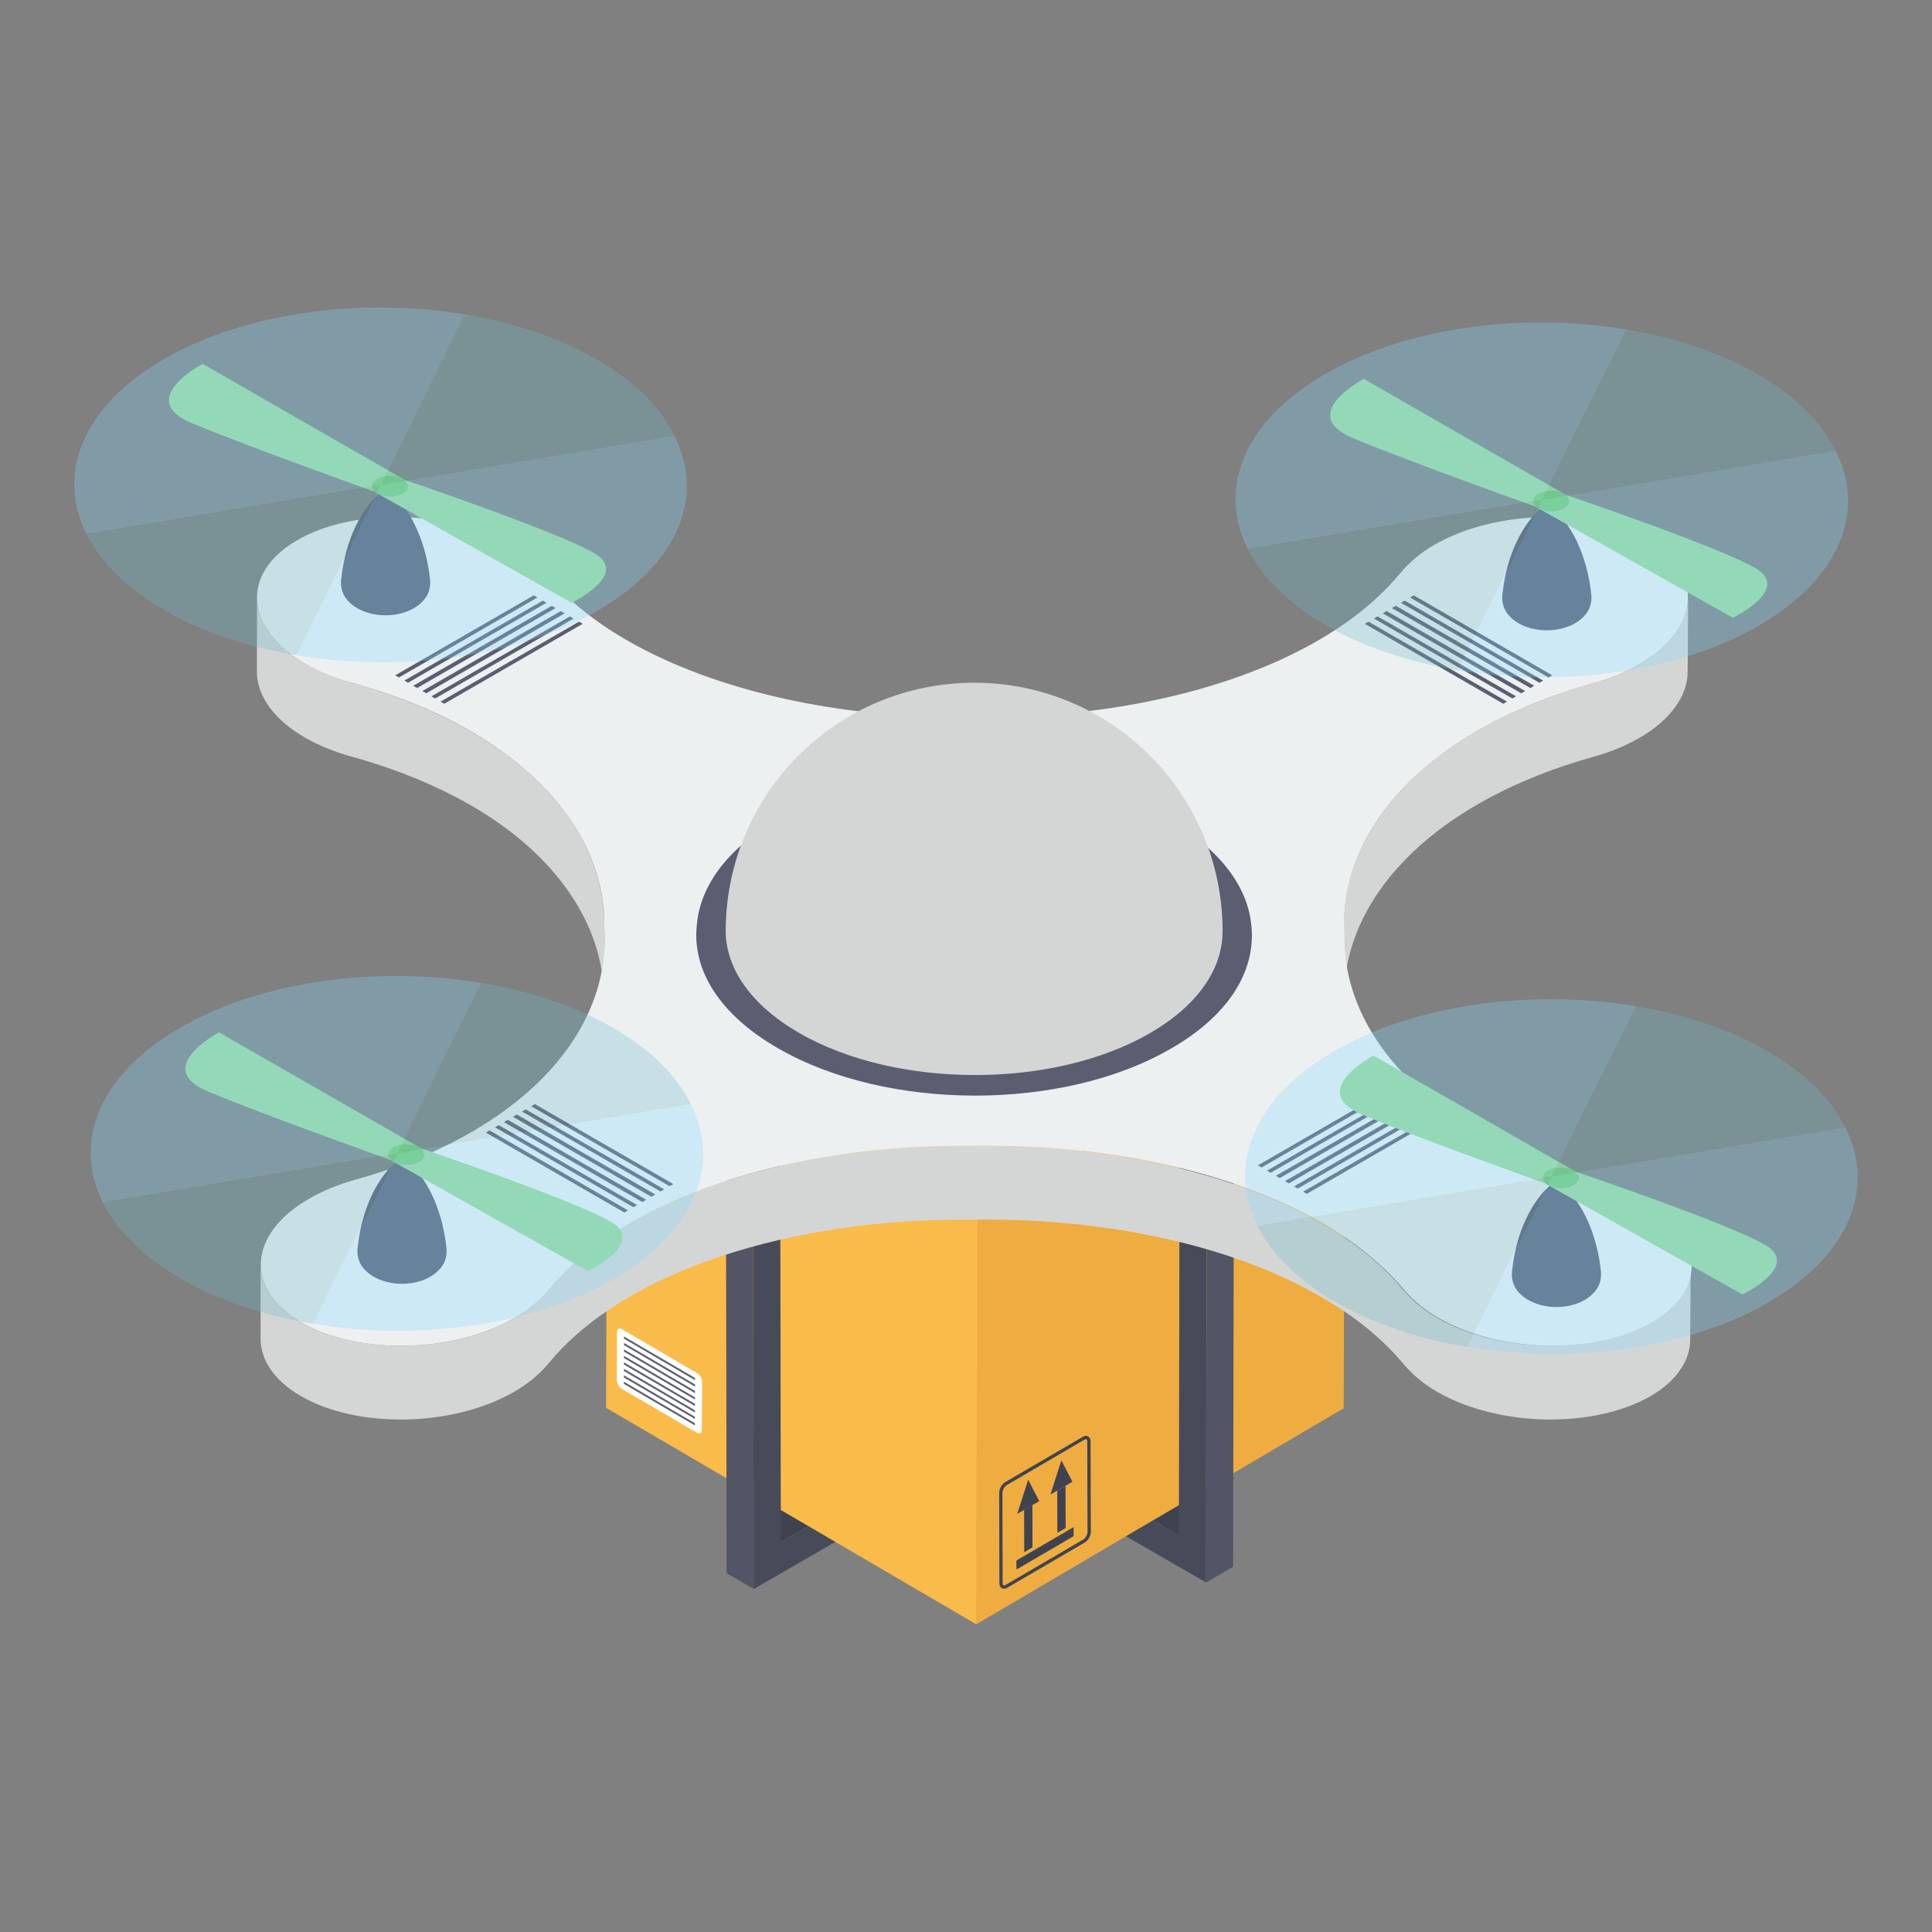 <svg id="Layer_1" enable-background="new 0 0 52 52" height="512" viewBox="0 0 52 52" width="512" xmlns="http://www.w3.org/2000/svg"><rect x="0" y="0" width="52" height="52" fill="#808080" stroke="none"/><g><g><g><g><g><g><g><g><g><g><path d="m36.205 26.842-9.898 5.82-4.351-2.549-1.26-.721-.025-.013-4.326-2.536 9.898-5.82z" fill="#fed57a"/></g></g></g><g><path d="m21.017 41.503-.729-.424 2.476-1.43.729.424z" fill="#3f434f"/></g><g><path d="m31.73 41.328.729-.424-2.476-1.43-.729.424z" fill="#3f434f"/></g><g><g><g><path d="m36.198 26.832-.032 11.072-9.899 5.82.032-11.072 4.261-2.513 1.281-.746z" fill="#efac41"/></g></g></g><g><g><g><path d="m26.312 32.658-.04 11.058-9.959-5.824.033-11.048v-.016h.016l4.321 2.534.982.58.295.166z" fill="#f9bb4a"/></g></g></g><g><path d="m20.287 42.768-.729-.424-.024-13.434.729.424z" fill="#525566"/></g><g><path d="m20.262 29.335-.729-.424.733-.423.729.424z" fill="#5b5e71"/></g><g><path d="m32.461 42.593.729-.424.024-13.434-.729.424z" fill="#525566"/></g><g><path d="m32.485 29.159.729-.424-.733-.423-.729.424z" fill="#5b5e71"/></g><g><g><g><g><g><g><path d="m27.674 39.828.298.575-.185.108-.408.236z" fill="#3f434f"/></g></g></g></g><g><g><g><g><path d="m27.787 40.511.003 1.137-.223.13-.003-1.137z" fill="#3f434f"/></g></g></g></g><g><g><g><g><path d="m28.895 41.103.001.243-1.539.899-.001-.243z" fill="#3f434f"/></g></g></g></g><g><g><g><g><path d="m28.679 39.99.003 1.137-.223.13-.003-1.137z" fill="#3f434f"/></g></g></g></g><g><g><g><g><path d="m28.567 39.306.297.575-.185.108-.406.236z" fill="#3f434f"/></g></g></g></g></g><g><g><g><path d="m26.963 42.745c-.041-.024-.064-.072-.064-.131l-.006-2.432c-.001-.107.073-.238.165-.291l2.088-1.22c.05-.03.101-.033.142-.009.042.024.065.073.065.133l.007 2.432c0 .108-.071.236-.163.289l-2.088 1.219c-.028.017-.058.025-.085.025-.022 0-.043-.005-.062-.016zm2.227-3.997-2.088 1.22c-.065.038-.122.139-.122.214l.006 2.432c0 .026.008.046.021.054.014.007.035.004.058-.009l2.087-1.219c.063-.037.119-.136.119-.212l-.007-2.432c0-.028-.008-.048-.021-.056-.004-.002-.01-.004-.016-.004-.011 0-.024.004-.038.012z" fill="#3f434f"/></g></g></g></g><g><g><path d="m18.759 36.955c.078.045.139.147.139.237l-.006 1.292c0 .085-.061.119-.134.079l-2.019-1.179c-.078-.045-.139-.152-.139-.237l.006-1.292c0-.09.061-.124.134-.079z" fill="#fff"/></g><g><path d="m18.706 37.611-0.0.058-1.912-1.117 0-.058z" fill="#5b5e71"/></g><g><path d="m18.706 37.437-0.0.058-1.912-1.117 0-.058z" fill="#5b5e71"/></g><g><path d="m18.707 37.089-0.0.058-1.912-1.117 0-.058z" fill="#5b5e71"/></g><g><path d="m18.704 38.307-0.0.058-1.912-1.117 0-.058z" fill="#5b5e71"/></g><g><path d="m18.704 38.133-0.0.058-1.912-1.117 0-.058z" fill="#5b5e71"/></g><g><path d="m18.705 37.959-0.0.058-1.912-1.117 0-.058z" fill="#5b5e71"/></g><g><path d="m18.705 37.785-0.0.058-1.912-1.117 0-.058z" fill="#5b5e71"/></g><g><path d="m18.707 37.263-0.0.058-1.912-1.117 0-.058z" fill="#5b5e71"/></g></g><g><path d="m32.485 29.159-.733-.423-.022 12.592-.7-.404-.724.425 2.155 1.244z" fill="#474b59"/></g><g><path d="m21.017 41.503-.022-12.591-.733.423.024 13.434 2.196-1.268-.726-.424z" fill="#474b59"/></g></g></g></g></g></g><g><g><path d="m45.504 34.067-.012 1.983c0 .56-.353 1.107-1.058 1.521-1.533.888-4.1.839-5.754-.11-.377-.219-.669-.474-.888-.73-.608-.73-1.362-1.326-2.238-1.825-2.36-1.375-5.705-2.105-9.185-2.08h-.255c-4.769-.036-9.282 1.362-11.338 3.856-.268.328-.572.56-.937.778-1.642.949-4.209.998-5.73.122-.742-.426-1.095-.985-1.095-1.557v-1.983c0 .572.365 1.131 1.095 1.557 1.521.876 4.1.827 5.73-.122.377-.219.669-.462.937-.779 2.068-2.494 6.569-3.893 11.338-3.856h.268c3.467-.024 6.812.706 9.172 2.08.888.499 1.63 1.095 2.238 1.825.219.256.523.511.9.73 1.642.949 4.221.997 5.742.109.718-.414 1.071-.961 1.071-1.521z" fill="#d4d6d6"/></g><g><g><g><path d="m36.179 27.218.006-1.985c0-.026 0-.051.001-.077l-.006 1.985c-.001.026-.001.052-.001.077z" fill="#d4d6d6"/></g><path d="m6.916 18.067v-1.984c0 .633.438 1.29 1.315 1.79.365.207.779.377 1.217.499l.183.049c1.144.329 2.155.755 3.019 1.254 2.337 1.339 3.616 3.238 3.616 5.223v.085l.012.171v.134l-.012 1.851-.012-.17v-.11c0-1.972-1.29-3.871-3.604-5.198-.877-.499-1.887-.925-3.031-1.254l-.183-.049c-.426-.122-.852-.292-1.217-.499-.864-.499-1.315-1.157-1.303-1.79z" fill="#d4d6d6"/><path d="m36.183 26.589c-.012.085-.012.17-.012.256v-1.984c.012-2.715 2.411-5.272 6.72-6.477.463-.122.877-.304 1.242-.511.864-.499 1.29-1.144 1.303-1.778l-.012 1.984c0 .633-.438 1.278-1.29 1.777-.365.207-.791.39-1.242.511-4.176 1.169-6.562 3.604-6.708 6.221z" fill="#d4d6d6"/><g><path d="m44.346 14.542c1.523.88 1.431 2.374-.206 3.325-.371.215-.788.395-1.244.516-4.386 1.225-6.796 3.85-6.719 6.615l.009.157c-.04 2.013 1.248 3.945 3.617 5.312.868.501 1.882.927 3.029 1.253l.171.045c.435.126.846.292 1.219.507 1.648.951 1.757 2.437.243 3.316-1.529.889-4.101.835-5.749-.117-.381-.22-.677-.471-.895-.722-.612-.73-1.358-1.327-2.24-1.835-2.365-1.366-5.71-2.104-9.187-2.078l-.263-0c-4.773-.036-9.282 1.369-11.344 3.855-.269.328-.57.565-.941.781-1.637.951-4.209 1.005-5.732.126-1.531-.884-1.447-2.374.19-3.325.378-.22.804-.395 1.245-.516 4.401-1.225 6.804-3.846 6.726-6.61l-.009-.166c.045-2.01-1.245-3.943-3.613-5.31-.868-.501-1.88-.926-3.025-1.251l-.179-.049c-.435-.117-.854-.287-1.219-.498-1.656-.956-1.757-2.446-.236-3.33 1.521-.884 4.086-.826 5.742.13.381.22.677.462.887.718.62.735 1.366 1.331 2.247 1.84 2.366 1.366 5.71 2.104 9.187 2.078l.271-.004c4.765.04 9.274-1.364 11.336-3.85.277-.332.57-.574.933-.785 1.637-.951 4.217-1.01 5.748-.126z" fill="#ecf0f1"/></g><g><path d="m33.683 24.93c.116 1.195-.598 2.391-2.159 3.288-2.906 1.694-7.638 1.694-10.577 0-1.594-.913-2.324-2.125-2.192-3.321.083-1.013.78-2.026 2.125-2.806 2.922-1.694 7.688-1.694 10.626 0 1.362.797 2.092 1.81 2.175 2.839z" fill="#5b5e71"/></g><g><g enable-background="new"><g><path d="m33.855 31.366.099.058 3.727-2.152-.099-.058z" fill="#5b5e71"/></g><g><path d="m34.339 31.647.105.061 3.727-2.152-.105-.061z" fill="#5b5e71"/></g><g><path d="m34.584 31.79.105.061 3.727-2.152-.105-.061z" fill="#5b5e71"/></g><g><path d="m34.829 31.932.099.058 3.727-2.152-.099-.058z" fill="#5b5e71"/></g><g><path d="m35.073 32.074.099.058 3.727-2.152-.099-.058z" fill="#5b5e71"/></g></g><g><path d="m34.1 31.508.099.058 3.727-2.152-.099-.058z" fill="#5b5e71"/></g></g><g><g enable-background="new"><g><path d="m18.122 31.869-.099.058-3.727-2.152.099-.058z" fill="#5b5e71"/></g><g><path d="m17.638 32.15-.105.061-3.727-2.152.105-.061z" fill="#5b5e71"/></g><g><path d="m17.393 32.292-.105.061-3.727-2.152.105-.061z" fill="#5b5e71"/></g><g><path d="m17.148 32.435-.099.058-3.727-2.152.099-.058z" fill="#5b5e71"/></g><g><path d="m16.903 32.577-.099.058-3.727-2.152.099-.058z" fill="#5b5e71"/></g></g><g><path d="m17.877 32.011-.099.058-3.727-2.152.099-.058z" fill="#5b5e71"/></g></g><g><g enable-background="new"><g><path d="m41.778 18.176-.099.058-3.727-2.152.099-.058z" fill="#5b5e71"/></g><g><path d="m41.294 18.457-.105.061-3.727-2.152.105-.061z" fill="#5b5e71"/></g><g><path d="m41.049 18.599-.105.061-3.727-2.152.105-.061z" fill="#5b5e71"/></g><g><path d="m40.805 18.742-.099.058-3.727-2.152.099-.058z" fill="#5b5e71"/></g><g><path d="m40.56 18.884-.099.058-3.727-2.152.099-.058z" fill="#5b5e71"/></g></g><g><path d="m41.533 18.318-.099.058-3.727-2.152.099-.058z" fill="#5b5e71"/></g></g><g><g enable-background="new"><g><path d="m10.638 18.176.099.058 3.727-2.152-.099-.058z" fill="#5b5e71"/></g><g><path d="m11.122 18.457.105.061 3.727-2.152-.105-.061z" fill="#5b5e71"/></g><g><path d="m11.367 18.599.105.061 3.727-2.152-.105-.061z" fill="#5b5e71"/></g><g><path d="m11.612 18.742.099.058 3.727-2.152-.099-.058z" fill="#5b5e71"/></g><g><path d="m11.857 18.884.099.058 3.727-2.152-.099-.058z" fill="#5b5e71"/></g></g><g><path d="m10.883 18.318.099.058 3.727-2.152-.099-.058z" fill="#5b5e71"/></g></g><g><path d="m43.089 34.208c.018.182-.022.369-.129.51-.451.614-1.683.614-2.138 0-.103-.14-.147-.328-.125-.51.004-.021.004-.042.009-.062 0-.01 0-.026.004-.036.067-.577.326-1.701 1.187-2.361.848.666 1.103 1.768 1.178 2.351v.005c0 .016.004.031.004.042.004.021.004.042.009.062z" fill="#5b5e71"/></g><g><path d="m36.967 28.412s-1.82.956-.297 1.592 4.905 1.841 4.905 1.841l5.323 2.996s1.581-.76.617-1.331-5.109-1.976-5.109-1.976z" fill="#9ad898"/><g><path d="m42.494 31.687c.008.077-.039.155-.14.213-.188.11-.494.11-.684 0-.103-.059-.15-.137-.142-.215.005-.066.05-.131.137-.181.189-.11.497-.11.687 0 .088.052.135.117.141.184z" fill="#75ca75"/></g></g><g opacity=".3"><g><path d="m47.571 28.288c1.025.592 1.725 1.304 2.094 2.056l-7.905 1.327 2.267-4.59c1.293.215 2.524.618 3.544 1.207z" fill="#6dbcc9"/></g><g fill="#84dbff"><path d="m33.843 32.991c-.812-1.615-.125-3.427 2.065-4.699 2.189-1.272 5.328-1.676 8.12-1.211l-2.265 4.583z"/><path d="m39.495 36.254 2.265-4.583 7.905-1.327c.82 1.618.131 3.431-2.058 4.703-2.189 1.272-5.315 1.676-8.113 1.207"/></g><g><path d="m41.762 31.664-2.267 4.59c-1.293-.215-2.524-.618-3.549-1.21s-1.725-1.304-2.103-2.053z" fill="#6dbcc9"/></g></g></g></g><g><g><path d="m42.83 15.994c.018.182-.022.369-.129.51-.451.614-1.683.614-2.138 0-.103-.14-.147-.328-.125-.51.004-.021.004-.042.009-.062 0-.01 0-.026.004-.036.067-.577.326-1.701 1.187-2.361.848.666 1.103 1.768 1.178 2.351v.005c0 .016.004.031.004.042.004.021.004.042.009.062z" fill="#5b5e71"/></g><g><path d="m36.707 10.198s-1.82.956-.297 1.592 4.905 1.841 4.905 1.841l5.323 2.996s1.581-.76.617-1.331-5.109-1.976-5.109-1.976z" fill="#9ad898"/><g><path d="m42.234 13.472c.008.077-.039.155-.14.213-.188.11-.494.11-.684 0-.103-.059-.15-.137-.142-.215.005-.066.05-.131.137-.181.189-.11.497-.11.687 0 .088.052.135.117.141.184z" fill="#75ca75"/></g></g><g opacity=".3"><g><path d="m47.312 10.074c1.025.592 1.725 1.304 2.094 2.056l-7.905 1.327 2.267-4.59c1.293.215 2.524.618 3.544 1.207z" fill="#6dbcc9"/></g><g fill="#84dbff"><path d="m33.584 14.777c-.812-1.615-.125-3.427 2.065-4.699 2.189-1.272 5.328-1.676 8.12-1.211l-2.265 4.583z"/><path d="m39.236 18.04 2.265-4.583 7.905-1.327c.82 1.618.131 3.431-2.058 4.703-2.189 1.272-5.315 1.676-8.113 1.207"/></g><g><path d="m41.503 13.45-2.267 4.59c-1.293-.215-2.524-.618-3.549-1.21-1.025-.592-1.725-1.304-2.103-2.053z" fill="#6dbcc9"/></g></g></g><g><g><path d="m11.575 15.59c.018.182-.022.369-.129.51-.451.614-1.683.614-2.138 0-.103-.14-.147-.328-.125-.51.004-.021.004-.042.009-.062 0-.01 0-.026.004-.036.067-.577.326-1.701 1.187-2.361.848.666 1.103 1.768 1.178 2.351v.005c0 .016.004.031.004.042.004.021.004.042.009.062z" fill="#5b5e71"/></g><g><path d="m5.453 9.794s-1.82.956-.297 1.592 4.905 1.841 4.905 1.841l5.323 2.996s1.581-.76.617-1.331-5.109-1.976-5.109-1.976z" fill="#9ad898"/><g><path d="m10.98 13.069c.008.077-.039.155-.14.213-.188.11-.494.11-.684 0-.103-.059-.15-.137-.142-.215.005-.066.05-.131.137-.181.189-.11.497-.11.687 0 .088.052.135.117.141.184z" fill="#75ca75"/></g></g><g opacity=".3"><g><path d="m16.058 9.67c1.025.592 1.725 1.304 2.094 2.056l-7.905 1.327 2.267-4.59c1.293.215 2.524.618 3.544 1.207z" fill="#6dbcc9"/></g><g fill="#84dbff"><path d="m2.33 14.374c-.812-1.615-.125-3.427 2.065-4.699s5.328-1.676 8.12-1.211l-2.265 4.583z"/><path d="m7.981 17.637 2.265-4.583 7.905-1.327c.82 1.618.131 3.431-2.058 4.703-2.189 1.272-5.315 1.676-8.113 1.207"/></g><g><path d="m10.248 13.046-2.267 4.59c-1.293-.215-2.524-.618-3.549-1.21s-1.725-1.304-2.103-2.053z" fill="#6dbcc9"/></g></g></g><g><g><path d="m12.017 33.583c.018.182-.022.369-.129.51-.451.614-1.683.614-2.138 0-.103-.14-.147-.328-.125-.51.004-.021.004-.042.009-.062 0-.01 0-.026.004-.036.067-.577.326-1.701 1.187-2.361.848.666 1.103 1.768 1.178 2.351v.005c0 .016.004.031.004.042.004.021.004.042.009.062z" fill="#5b5e71"/></g><g><path d="m5.895 27.786s-1.82.956-.297 1.592 4.905 1.841 4.905 1.841l5.323 2.996s1.581-.76.617-1.331-5.109-1.976-5.109-1.976z" fill="#9ad898"/><g><path d="m11.422 31.061c.008.077-.039.155-.14.213-.188.11-.494.11-.684 0-.103-.059-.15-.137-.142-.215.005-.066.05-.131.137-.181.189-.11.497-.11.687 0 .088.052.135.117.141.184z" fill="#75ca75"/></g></g><g opacity=".3"><g><path d="m16.5 27.663c1.025.592 1.725 1.304 2.094 2.056l-7.905 1.327 2.267-4.59c1.293.215 2.524.618 3.544 1.207z" fill="#6dbcc9"/></g><g fill="#84dbff"><path d="m2.772 32.366c-.812-1.615-.125-3.427 2.065-4.699 2.189-1.272 5.328-1.676 8.12-1.211l-2.265 4.583z"/><path d="m8.423 35.629 2.265-4.583 7.905-1.327c.82 1.618.131 3.431-2.058 4.703s-5.315 1.676-8.113 1.207"/></g><g><path d="m10.69 31.039-2.267 4.59c-1.293-.215-2.524-.618-3.549-1.21s-1.725-1.304-2.103-2.053z" fill="#6dbcc9"/></g></g></g></g></g><path d="m32.905 25.062c.006.992-.642 1.982-1.943 2.739-2.603 1.513-6.837 1.511-9.455 0-1.309-.757-1.969-1.747-1.975-2.739 0-.037 0-.072.002-.108.058-3.642 3.029-6.578 6.686-6.578 3.692 0 6.686 2.994 6.686 6.686z" fill="#d4d6d6"/></g></svg>
